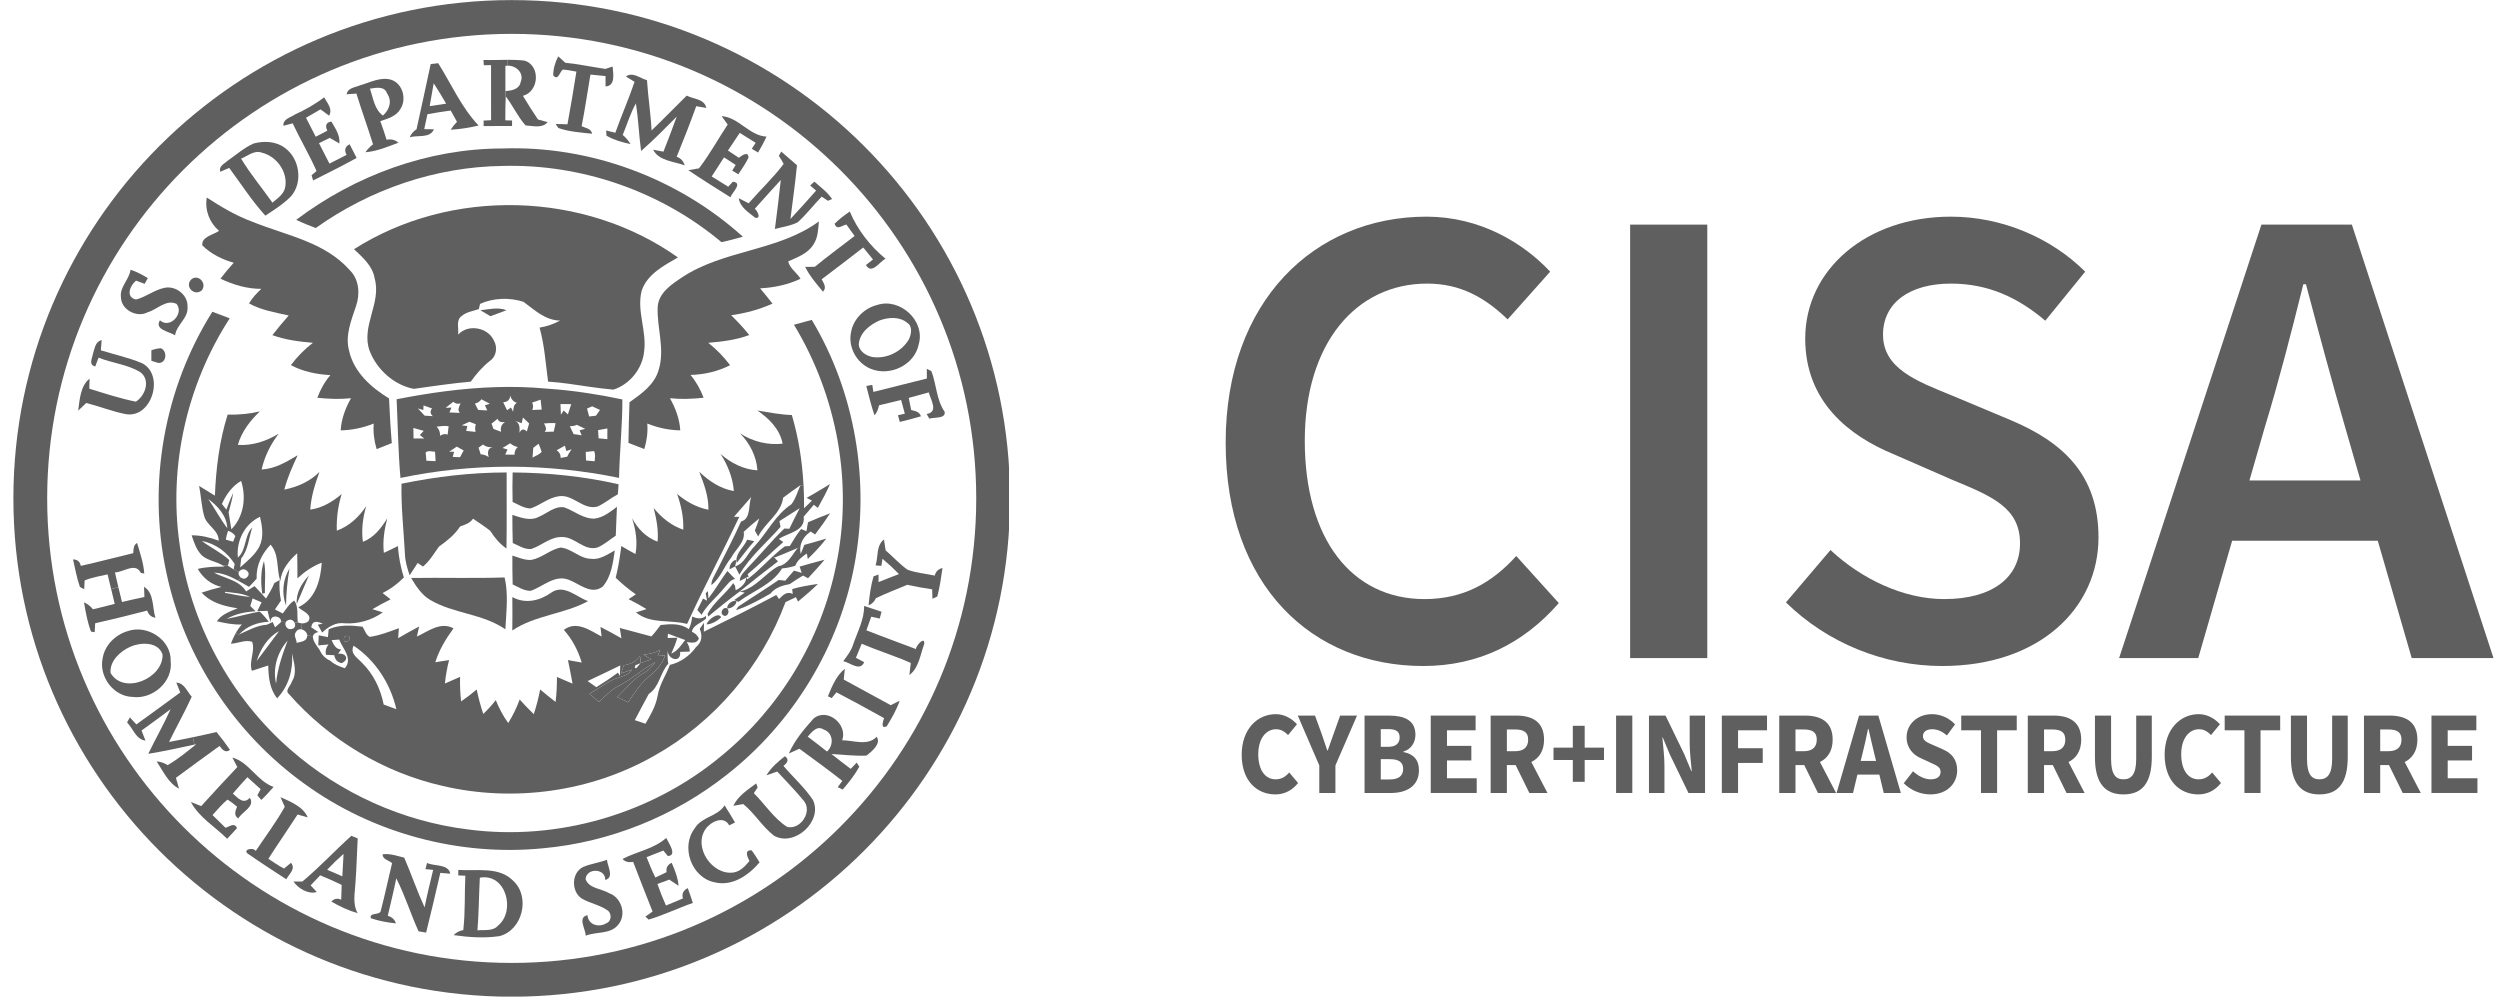 <svg width="148" height="59" viewBox="0 0 148 59" fill="none" xmlns="http://www.w3.org/2000/svg">
<path d="M72.559 26.206C72.559 34.72 77.716 39.428 84.251 39.428C87.518 39.428 90.195 38.094 92.282 35.701L89.762 32.915C88.306 34.524 86.613 35.466 84.33 35.466C80.038 35.466 77.243 31.934 77.243 26.088C77.243 20.32 80.275 16.789 84.487 16.789C86.456 16.789 87.912 17.613 89.251 18.908L91.77 16.083C90.156 14.356 87.597 12.826 84.448 12.826C77.834 12.826 72.559 17.809 72.559 26.206Z" fill="#5F5F5F"/>
<path d="M96.504 38.958H101.071V13.297H96.504V38.958Z" fill="#5F5F5F"/>
<path d="M105.728 35.662C108.169 38.055 111.515 39.428 114.979 39.428C120.766 39.428 124.231 35.976 124.231 31.817C124.231 28.089 122.105 26.166 119.034 24.872L115.57 23.42C113.444 22.557 111.475 21.811 111.475 19.81C111.475 17.927 113.05 16.789 115.491 16.789C117.696 16.789 119.467 17.613 121.081 18.986L123.443 16.083C121.436 14.082 118.522 12.826 115.491 12.826C110.491 12.826 106.869 15.965 106.869 20.046C106.869 23.812 109.507 25.813 112.066 26.873L115.57 28.403C117.932 29.384 119.585 30.051 119.585 32.17C119.585 34.171 117.971 35.466 115.097 35.466C112.696 35.466 110.216 34.288 108.365 32.562L105.728 35.662Z" fill="#5F5F5F"/>
<path d="M133.167 28.442L134.072 25.303C134.899 22.596 135.647 19.692 136.356 16.828H136.513C137.261 19.653 138.049 22.596 138.836 25.303L139.741 28.442H133.167ZM142.773 38.958H147.615L139.23 13.297H133.876L125.451 38.958H130.136L132.143 32.013H140.765L142.773 38.958Z" fill="#5F5F5F"/>
<path d="M73.508 44.682C73.508 46.221 74.404 47.029 75.502 47.029C76.028 47.029 76.495 46.797 76.846 46.354L76.32 45.729C76.112 45.975 75.865 46.136 75.515 46.136C74.898 46.136 74.489 45.588 74.489 44.647C74.489 43.726 74.95 43.171 75.541 43.171C75.839 43.171 76.041 43.304 76.255 43.515L76.781 42.876C76.495 42.559 76.054 42.278 75.528 42.278C74.436 42.278 73.508 43.164 73.508 44.682Z" fill="#5F5F5F"/>
<path d="M78.102 46.944H79.057V45.314L80.336 42.363H79.336L78.96 43.417C78.843 43.761 78.719 44.077 78.602 44.429H78.576C78.453 44.077 78.343 43.761 78.232 43.417L77.849 42.363H76.829L78.102 45.314V46.944Z" fill="#5F5F5F"/>
<path d="M80.781 46.944H82.352C83.275 46.944 84.002 46.53 84.002 45.595C84.002 44.984 83.684 44.639 83.08 44.52V44.492C83.573 44.351 83.794 43.909 83.794 43.501C83.794 42.623 83.112 42.363 82.229 42.363H80.781V46.944ZM81.742 44.211V43.164H82.197C82.638 43.164 82.859 43.304 82.859 43.649C82.859 43.993 82.651 44.211 82.183 44.211H81.742ZM81.742 46.143V44.942H82.274C82.8 44.942 83.067 45.117 83.067 45.518C83.067 45.932 82.794 46.143 82.274 46.143H81.742Z" fill="#5F5F5F"/>
<path d="M84.7 46.944H87.421V46.073H85.661V45.019H87.103V44.155H85.661V43.234H87.356V42.363H84.7V46.944Z" fill="#5F5F5F"/>
<path d="M89.207 43.185H89.694C90.194 43.185 90.467 43.339 90.467 43.789C90.467 44.239 90.194 44.471 89.694 44.471H89.207V43.185ZM91.61 46.944L90.655 45.11C91.103 44.892 91.408 44.464 91.408 43.789C91.408 42.7 90.668 42.363 89.772 42.363H88.246V46.944H89.207V45.293H89.726L90.538 46.944H91.61Z" fill="#5F5F5F"/>
<path d="M93.111 46.284H93.813V44.991H94.956V44.26H93.813V42.967H93.111V44.26H91.968V44.991H93.111V46.284Z" fill="#5F5F5F"/>
<path d="M95.672 46.944H96.633V42.363H95.672V46.944Z" fill="#5F5F5F"/>
<path d="M97.619 46.944H98.535V45.321C98.535 44.78 98.457 44.169 98.412 43.663H98.438L98.853 44.66L99.957 46.944H100.938V42.363H100.029V43.979C100.029 44.52 100.107 45.166 100.152 45.651H100.126L99.704 44.639L98.6 42.363H97.619V46.944Z" fill="#5F5F5F"/>
<path d="M101.932 46.944H102.893V45.166H104.354V44.295H102.893V43.234H104.608V42.363H101.932V46.944Z" fill="#5F5F5F"/>
<path d="M106.293 43.185H106.78C107.28 43.185 107.553 43.339 107.553 43.789C107.553 44.239 107.28 44.471 106.78 44.471H106.293V43.185ZM108.696 46.944L107.741 45.11C108.189 44.892 108.494 44.464 108.494 43.789C108.494 42.7 107.754 42.363 106.858 42.363H105.331V46.944H106.293V45.293H106.812L107.624 46.944H108.696Z" fill="#5F5F5F"/>
<path d="M110.153 45.047L110.257 44.625C110.374 44.169 110.491 43.635 110.588 43.15H110.614C110.731 43.627 110.842 44.169 110.959 44.625L111.063 45.047H110.153ZM111.517 46.944H112.53L111.199 42.363H110.056L108.725 46.944H109.699L109.959 45.855H111.257L111.517 46.944Z" fill="#5F5F5F"/>
<path d="M112.701 46.368C113.136 46.804 113.721 47.029 114.273 47.029C115.279 47.029 115.864 46.368 115.864 45.609C115.864 44.963 115.539 44.59 115.026 44.365L114.487 44.127C114.117 43.965 113.838 43.867 113.838 43.585C113.838 43.325 114.052 43.171 114.377 43.171C114.714 43.171 114.981 43.304 115.26 43.536L115.74 42.883C115.377 42.489 114.864 42.278 114.377 42.278C113.5 42.278 112.87 42.883 112.87 43.642C112.87 44.309 113.286 44.703 113.727 44.892L114.273 45.145C114.643 45.314 114.883 45.405 114.883 45.694C114.883 45.968 114.688 46.136 114.292 46.136C113.941 46.136 113.552 45.94 113.253 45.658L112.701 46.368Z" fill="#5F5F5F"/>
<path d="M117.274 46.944H118.229V43.234H119.391V42.363H116.105V43.234H117.274V46.944Z" fill="#5F5F5F"/>
<path d="M121.007 43.185H121.494C121.994 43.185 122.266 43.339 122.266 43.789C122.266 44.239 121.994 44.471 121.494 44.471H121.007V43.185ZM123.409 46.944L122.455 45.11C122.903 44.892 123.208 44.464 123.208 43.789C123.208 42.7 122.468 42.363 121.572 42.363H120.045V46.944H121.007V45.293H121.526L122.338 46.944H123.409Z" fill="#5F5F5F"/>
<path d="M124.021 44.822C124.021 46.361 124.612 47.029 125.71 47.029C126.808 47.029 127.386 46.361 127.386 44.822V42.363H126.463V44.928C126.463 45.827 126.184 46.136 125.71 46.136C125.236 46.136 124.976 45.827 124.976 44.928V42.363H124.021V44.822Z" fill="#5F5F5F"/>
<path d="M128.146 44.682C128.146 46.221 129.042 47.029 130.14 47.029C130.666 47.029 131.133 46.797 131.484 46.354L130.958 45.729C130.75 45.975 130.503 46.136 130.153 46.136C129.536 46.136 129.127 45.588 129.127 44.647C129.127 43.726 129.588 43.171 130.179 43.171C130.478 43.171 130.679 43.304 130.893 43.515L131.419 42.876C131.133 42.559 130.692 42.278 130.166 42.278C129.075 42.278 128.146 43.164 128.146 44.682Z" fill="#5F5F5F"/>
<path d="M132.87 46.944H133.824V43.234H134.987V42.363H131.701V43.234H132.87V46.944Z" fill="#5F5F5F"/>
<path d="M135.621 44.822C135.621 46.361 136.212 47.029 137.31 47.029C138.408 47.029 138.986 46.361 138.986 44.822V42.363H138.063V44.928C138.063 45.827 137.784 46.136 137.31 46.136C136.836 46.136 136.576 45.827 136.576 44.928V42.363H135.621V44.822Z" fill="#5F5F5F"/>
<path d="M140.908 43.185H141.396C141.896 43.185 142.168 43.339 142.168 43.789C142.168 44.239 141.896 44.471 141.396 44.471H140.908V43.185ZM143.311 46.944L142.357 45.11C142.805 44.892 143.11 44.464 143.11 43.789C143.11 42.7 142.37 42.363 141.473 42.363H139.947V46.944H140.908V45.293H141.428L142.24 46.944H143.311Z" fill="#5F5F5F"/>
<path d="M143.943 46.944H146.664V46.073H144.904V45.019H146.346V44.155H144.904V43.234H146.599V42.363H143.943V46.944Z" fill="#5F5F5F"/>
<g clip-path="url(#clip0)">
<path fill-rule="evenodd" clip-rule="evenodd" d="M30.293 57.005C45.481 57.005 57.793 44.693 57.793 29.505C57.793 14.317 45.481 2.005 30.293 2.005C15.105 2.005 2.793 14.317 2.793 29.505C2.793 44.693 15.105 57.005 30.293 57.005ZM59.793 29.505C59.793 45.797 46.585 59.005 30.293 59.005C14.001 59.005 0.793 45.797 0.793 29.505C0.793 13.213 14.001 0.005 30.293 0.005C46.585 0.005 59.793 13.213 59.793 29.505Z" fill="#5F5F5F"/>
<path d="M52.04 23.994C51.987 24.205 51.931 24.422 51.768 24.581C51.572 24.016 51.437 23.43 51.285 22.852C51.373 22.835 51.549 22.801 51.639 22.784C51.654 22.889 51.688 23.097 51.703 23.202C52.761 22.945 53.813 22.666 54.871 22.408C54.869 22.264 54.867 21.977 54.867 21.833C54.934 21.869 55.073 21.94 55.14 21.975C55.442 22.764 55.431 23.668 55.925 24.379C55.996 24.808 55.288 24.686 55.017 24.786L54.859 24.509C55.586 24.381 55.086 23.666 54.985 23.23C54.59 23.342 54.193 23.447 53.798 23.554C53.845 23.793 53.891 24.033 53.94 24.273C54.178 24.331 54.44 24.374 54.52 24.645C54.105 24.769 53.685 24.876 53.268 24.979C53.24 24.881 53.188 24.683 53.159 24.583C53.262 24.559 53.464 24.512 53.565 24.488C53.492 24.218 53.418 23.949 53.346 23.679C52.909 23.78 52.474 23.887 52.04 23.994Z" fill="#5F5F5F"/>
<path d="M52.427 32.579C52.861 32.956 53.251 33.385 53.715 33.721C54.23 33.922 54.796 33.954 55.335 34.076C55.399 33.832 55.552 33.682 55.795 33.628C55.715 34.194 55.635 34.761 55.489 35.311C55.416 35.347 55.271 35.414 55.2 35.448C55.197 35.307 55.189 35.029 55.185 34.888C54.691 34.815 54.198 34.729 53.71 34.62C53.092 34.885 52.459 35.118 51.852 35.413C51.766 35.613 51.622 35.755 51.418 35.837C51.478 35.259 51.547 34.677 51.714 34.119C51.789 34.092 51.936 34.04 52.01 34.014C52.01 34.124 52.011 34.349 52.011 34.459C52.41 34.297 52.813 34.139 53.217 33.988C52.91 33.666 52.582 33.364 52.242 33.078C52.225 33.184 52.193 33.394 52.178 33.499C52.092 33.493 51.922 33.48 51.836 33.473C51.995 32.973 51.864 32.284 52.332 31.936C52.356 32.096 52.403 32.419 52.427 32.579Z" fill="#5F5F5F"/>
<path d="M51.575 36.511C51.48 36.779 51.386 37.047 51.291 37.315C52.262 37.699 53.249 38.051 54.226 38.425C54.213 38.23 54.769 37.622 54.713 38.127C54.479 38.751 54.402 39.541 53.835 39.962C53.855 39.784 53.898 39.425 53.919 39.247C52.968 38.824 51.97 38.52 51.013 38.11C50.897 38.388 50.783 38.665 50.669 38.943C50.792 39.007 51.038 39.136 51.159 39.2C50.914 39.779 50.324 39.218 49.918 39.142C50.146 38.84 50.384 38.539 50.5 38.172C50.755 37.417 51.165 36.691 51.156 35.871C51.5 35.985 51.843 36.101 52.187 36.215C52.161 36.316 52.105 36.519 52.079 36.62C51.951 36.593 51.7 36.538 51.575 36.511Z" fill="#5F5F5F"/>
<path d="M51.528 21.826C50.694 21.477 50.183 20.519 50.389 19.631C50.534 18.867 51.178 18.24 51.925 18.055C53.288 17.605 54.797 18.998 54.387 20.391C54.138 21.629 52.662 22.307 51.528 21.826ZM50.84 20.404C50.874 20.814 51.284 21.064 51.653 21.135C52.488 21.26 53.366 20.824 53.799 20.105C53.947 19.805 54.046 19.322 53.711 19.113C53.261 18.731 52.606 18.779 52.086 18.965C51.494 19.219 50.872 19.708 50.84 20.404Z" fill="#5F5F5F"/>
<path d="M49.409 13.245C49.679 12.97 49.992 12.743 50.306 12.521C50.761 13.603 51.516 14.576 52.424 15.318C52.079 15.482 51.6 16.284 51.263 15.688C51.367 15.606 51.578 15.441 51.682 15.361C51.489 15.125 51.297 14.889 51.103 14.653C50.287 15.288 49.467 15.911 48.643 16.533C48.756 16.767 48.963 17.021 48.72 17.268C48.333 16.806 47.937 16.342 47.664 15.799C47.808 15.799 48.095 15.797 48.237 15.795C49.001 15.16 49.81 14.58 50.592 13.97C50.429 13.743 50.267 13.518 50.106 13.292C49.866 13.331 49.541 13.661 49.409 13.245Z" fill="#5F5F5F"/>
<path d="M18.019 46.397C13.868 43.414 10.872 38.859 9.84 33.849C8.719 28.618 9.719 22.984 12.572 18.457C12.913 18.59 13.255 18.719 13.6 18.845C11.067 22.754 9.97 27.581 10.629 32.196C11.245 36.884 13.649 41.295 17.213 44.394C20.144 46.955 23.843 48.631 27.709 49.103C33.019 49.806 38.58 48.183 42.695 44.759C46.165 41.924 48.615 37.869 49.495 33.475C50.516 28.629 49.563 23.45 47.002 19.225C47.353 19.129 47.706 19.034 48.056 18.936C50.634 23.235 51.502 28.477 50.592 33.394C49.692 38.277 46.953 42.787 43.047 45.849C39.939 48.314 36.11 49.857 32.158 50.217C27.191 50.713 22.057 49.335 18.019 46.397Z" fill="#5F5F5F"/>
<path d="M49.519 40.986C49.448 41.072 49.306 41.242 49.234 41.328L49.012 41.219C49.253 40.632 49.508 40.003 50.013 39.589C49.998 39.75 49.966 40.072 49.95 40.231C50.876 40.739 51.807 41.238 52.734 41.748C52.865 41.68 53.127 41.547 53.258 41.48C53.085 42.021 52.786 42.513 52.494 42.998C52.112 43.169 52.277 42.71 52.335 42.513C51.406 41.987 50.463 41.484 49.519 40.986Z" fill="#5F5F5F"/>
<path d="M48.753 43.185C48.36 42.928 48.049 43.348 47.817 43.608C48.201 43.898 48.584 44.19 48.961 44.492C49.377 44.106 49.335 43.378 48.753 43.185ZM47.325 44.327C47.117 44.422 46.909 44.516 46.699 44.604C47.038 43.831 47.6 43.17 48.156 42.544C48.959 41.863 50.202 42.874 49.858 43.825C50.536 43.825 51.361 44.182 51.899 43.617C52.185 44.033 51.601 44.487 51.3 44.731C50.605 44.766 49.912 44.673 49.221 44.637C49.596 44.937 49.978 45.227 50.362 45.517C50.45 45.426 50.628 45.24 50.716 45.147L50.871 45.39C50.601 45.879 50.251 46.321 49.886 46.742C49.813 46.706 49.667 46.635 49.594 46.599C49.662 46.506 49.798 46.32 49.866 46.227C49.034 45.572 48.178 44.95 47.325 44.327Z" fill="#5F5F5F"/>
<path d="M45.844 33.014L45.762 32.926C45.988 32.721 46.218 32.52 46.468 32.34C46.539 32.337 46.683 32.331 46.754 32.327C46.969 31.986 47.17 31.632 47.426 31.318L47.741 31.449C47.772 31.271 47.804 31.095 47.834 30.918C48.267 30.738 48.697 30.549 49.139 30.386C48.864 30.818 48.562 31.23 48.255 31.64C48.188 31.597 48.057 31.509 47.99 31.466C47.639 31.713 47.405 32.041 47.377 32.44L47.227 32.438C46.769 32.634 46.31 32.831 45.844 33.014Z" fill="#5F5F5F"/>
<path d="M44.002 47.601C43.805 47.636 43.609 47.67 43.414 47.702C43.684 47.123 44.266 46.749 44.768 46.38L44.852 46.618C44.796 46.702 44.684 46.871 44.627 46.957C45.292 47.612 45.805 48.447 46.599 48.953C47.404 49.145 48.151 48.005 47.544 47.359C47.059 46.775 46.528 46.23 46.011 45.676C45.852 45.732 45.532 45.843 45.373 45.899C45.646 45.442 46.052 45.088 46.471 44.768C46.698 44.938 46.666 45.127 46.38 45.339C46.953 46.018 47.631 46.614 48.125 47.357C48.73 48.613 47.028 50.163 45.816 49.471C45.127 48.934 44.676 48.151 44.002 47.601Z" fill="#5F5F5F"/>
<path d="M44.319 12.035C45 11.248 45.771 10.535 46.393 9.702C46.307 9.539 46.211 9.382 46.108 9.23C46.142 9.166 46.212 9.037 46.247 8.972C46.562 9.239 46.87 9.511 47.181 9.782C47.08 10.848 46.923 11.904 46.794 12.965C47.307 12.411 47.814 11.851 48.314 11.284C48.226 11.209 48.05 11.057 47.96 10.98C48.044 10.906 48.129 10.829 48.213 10.754C48.578 11.078 48.984 11.372 49.26 11.784L49.014 11.887C48.921 11.825 48.737 11.701 48.645 11.64C48.161 12.136 47.739 12.697 47.223 13.16C46.803 13.373 46.324 13.435 45.874 13.555C46.004 12.591 46.116 11.623 46.223 10.655C45.702 11.216 45.195 11.79 44.684 12.359C44.819 12.465 45.094 12.95 44.719 12.896C44.328 12.583 43.811 12.276 43.734 11.735C43.931 11.833 44.126 11.932 44.319 12.035Z" fill="#5F5F5F"/>
<path d="M43.789 35.016C44.719 34.843 45.272 33.958 46.075 33.522C46.648 33.425 46.893 32.842 47.224 32.438L47.374 32.44C47.367 32.552 47.376 32.67 47.402 32.794C47.474 32.616 47.545 32.438 47.616 32.258C48.052 32.14 48.483 32.009 48.917 31.882C48.589 32.32 48.211 32.713 47.82 33.093L47.767 32.768C47.481 32.953 47.206 33.163 47.08 33.492C46.826 33.575 46.564 33.631 46.298 33.649C45.719 34.604 44.579 34.981 43.716 35.628L43.594 35.578L43.469 35.52C43.624 35.411 43.931 35.194 44.087 35.085L43.789 35.016Z" fill="#5F5F5F"/>
<path d="M43.797 34.394C43.785 34.051 44.089 33.834 44.282 33.594C45.016 32.841 45.673 32.012 46.435 31.289C46.508 31.293 46.656 31.3 46.729 31.304C46.927 30.894 47.133 30.488 47.343 30.085C46.94 30.336 46.543 30.597 46.142 30.849C46.165 30.963 46.185 31.078 46.208 31.19C45.39 32.121 44.394 32.946 43.774 34.019C43.686 33.856 43.602 33.693 43.52 33.529C44.066 33.379 44.285 32.707 44.682 32.325C45.422 31.518 45.92 30.465 46.849 29.855C47.107 29.526 47.214 29.106 47.384 28.728L47.571 28.717C47.596 29.174 47.605 29.632 47.6 30.089C47.753 29.938 47.908 29.788 48.066 29.638C47.987 29.597 47.828 29.516 47.749 29.475C48.221 29.217 48.678 28.932 49.138 28.655C48.927 29.14 48.672 29.605 48.416 30.067C48.356 30.022 48.238 29.928 48.178 29.883C47.979 30.119 47.779 30.355 47.577 30.589C47.699 31.447 46.646 31.542 46.107 31.905L46.369 32.089C45.652 32.705 44.991 33.386 44.263 33.991L44.34 34.225L44.283 34.141L44.181 34.195C44.085 34.244 43.892 34.343 43.797 34.394Z" fill="#5F5F5F"/>
<path d="M43.698 35.916C44.49 35.379 45.31 34.881 46.098 34.334C46.196 34.345 46.388 34.366 46.484 34.377C46.654 34.177 46.828 33.978 47.002 33.782C47.118 33.816 47.347 33.881 47.461 33.913C47.431 33.821 47.367 33.635 47.338 33.542C47.83 33.407 48.319 33.257 48.815 33.132C48.502 33.512 48.167 33.871 47.834 34.233C47.759 34.193 47.611 34.113 47.536 34.073C47.27 34.234 47.008 34.401 46.753 34.577C46.328 34.659 45.896 34.779 45.617 35.137C44.965 35.511 44.272 35.893 43.57 36.12C43.602 36.07 43.666 35.967 43.698 35.916Z" fill="#5F5F5F"/>
<path d="M43.242 11.678C42.403 11.153 41.566 10.627 40.746 10.075C40.903 10.049 41.222 9.994 41.379 9.966C42.01 9.15 42.506 8.233 43.079 7.373C42.989 7.25 42.811 7.001 42.721 6.877C43.725 6.937 44.347 8.03 45.376 8.088C45.23 8.412 45.06 8.725 44.878 9.03C44.785 8.974 44.599 8.864 44.506 8.807C44.564 8.72 44.678 8.543 44.736 8.456C44.421 8.257 44.107 8.06 43.794 7.866C43.564 8.216 43.332 8.566 43.094 8.912C43.309 9.057 43.525 9.199 43.742 9.341C43.903 9.206 44.334 8.916 44.305 9.345C44.144 9.69 43.912 9.995 43.71 10.317C43.62 10.262 43.438 10.156 43.347 10.101C43.399 10.017 43.5 9.849 43.553 9.764C43.322 9.615 43.092 9.465 42.862 9.317C42.618 9.693 42.377 10.069 42.132 10.446C42.455 10.652 42.781 10.856 43.111 11.054C43.18 10.979 43.317 10.83 43.386 10.755C44.002 10.828 43.337 11.391 43.242 11.678Z" fill="#5F5F5F"/>
<path d="M43.594 33.188C43.579 32.726 44.055 32.371 44.233 31.95C44.337 31.973 44.549 32.018 44.654 32.04C44.281 32.443 43.963 32.89 43.62 33.317L43.594 33.188Z" fill="#5F5F5F"/>
<path d="M43.188 33.705C43.184 33.46 43.292 33.275 43.51 33.149L43.594 33.189C43.575 33.275 43.538 33.445 43.519 33.53C43.437 33.574 43.272 33.662 43.188 33.705Z" fill="#5F5F5F"/>
<path d="M43.595 35.577C43.611 35.825 43.278 36.042 43.048 36.019C43.026 35.766 43.355 35.518 43.595 35.577Z" fill="#5F5F5F"/>
<path d="M41.137 49.024C41.547 48.344 42.483 48.342 42.895 47.676C43.107 48.009 43.313 48.348 43.513 48.689C43.427 48.732 43.255 48.819 43.168 48.863C42.854 48.254 42.066 48.649 41.772 49.076C41.015 50.151 42.169 51.845 43.438 51.65C43.839 51.579 44.12 51.269 44.367 50.971C44.251 50.735 44.041 50.306 44.496 50.341C44.668 50.566 44.816 50.811 44.966 51.053C44.318 51.817 43.341 52.497 42.29 52.229C40.923 51.947 40.281 50.117 41.137 49.024Z" fill="#5F5F5F"/>
<path d="M18.692 13.499C18.299 13.355 17.912 13.197 17.535 13.014C21.029 10.378 25.356 8.79 29.748 8.79C34.929 8.607 40.137 10.545 43.979 14.014C43.56 14.134 43.139 14.242 42.714 14.338C39.13 11.329 34.427 9.693 29.75 9.824C25.801 9.872 21.901 11.211 18.692 13.499Z" fill="#5F5F5F"/>
<path d="M43.049 36.019C43.242 36.184 43.049 36.599 42.8 36.416C42.591 36.266 42.825 35.886 43.049 36.019Z" fill="#5F5F5F"/>
<path d="M41.832 36.966C41.883 36.695 42.555 36.197 42.691 36.545C42.465 36.762 42.148 36.95 41.832 36.966Z" fill="#5F5F5F"/>
<path d="M38.143 26.584C37.828 26.466 37.516 26.345 37.203 26.221C37.216 25.418 37.237 24.614 37.265 23.811C37.973 23.315 38.757 22.765 38.997 21.883C39.379 20.653 38.871 19.387 38.937 18.138C39.01 17.32 39.755 16.835 40.377 16.419C42.846 14.781 46.078 14.875 48.478 13.107C48.437 13.574 48.427 14.072 48.156 14.474C47.828 15.011 47.209 15.229 46.664 15.472C46.735 15.875 47.184 16.146 47.39 16.502C46.641 16.858 45.825 17.028 44.999 17.069C45.25 17.367 45.493 17.668 45.731 17.975C44.954 18.324 44.127 18.546 43.284 18.663C43.664 19.031 44.026 19.421 44.357 19.834C43.578 20.127 42.751 20.224 41.929 20.295C42.416 20.679 42.85 21.123 43.221 21.619C42.498 21.993 41.691 22.173 40.878 22.197C41.215 22.598 41.47 23.057 41.654 23.547C40.991 23.616 40.322 23.645 39.66 23.575C39.991 24.16 40.231 24.8 40.272 25.478C39.6 25.466 38.941 25.326 38.319 25.073C38.36 25.584 38.291 26.094 38.143 26.584Z" fill="#5F5F5F"/>
<path d="M37.213 35.472C37.356 35.377 37.498 35.283 37.64 35.187C37.217 34.892 36.824 34.56 36.449 34.205C36.575 33.688 36.67 33.161 36.741 32.634C36.756 32.531 36.767 32.428 36.781 32.325C37.058 32.488 37.337 32.647 37.619 32.8C37.756 32.085 37.638 31.364 37.419 30.679C37.752 31.302 38.256 31.823 38.93 32.066C38.99 31.392 38.864 30.724 38.696 30.074C39.162 30.643 39.742 31.117 40.448 31.357C40.482 30.632 40.321 29.924 40.087 29.243C40.622 29.694 41.242 30.042 41.937 30.177C41.957 29.389 41.677 28.647 41.394 27.927C41.967 28.475 42.647 28.936 43.444 29.07C43.382 28.28 43.083 27.535 42.656 26.874C43.272 27.412 44.01 27.794 44.839 27.844C44.783 27.005 44.389 26.247 43.809 25.654C44.556 26.14 45.442 26.363 46.331 26.266C46.168 25.401 45.528 24.783 44.839 24.3C45.514 24.414 46.19 24.547 46.877 24.57C47.276 25.919 47.493 27.314 47.568 28.717L47.381 28.728C47.033 28.964 46.694 29.213 46.361 29.465C46.248 30.403 45.29 30.941 44.884 31.759C44.816 31.643 44.751 31.527 44.687 31.411C44.781 31.173 44.869 30.935 44.947 30.694C44.629 30.943 44.326 31.21 44.028 31.484C44.131 32.087 43.543 32.515 43.287 33.011C42.867 33.526 42.637 34.245 42.115 34.636C42.102 34.333 42.3 34.084 42.422 33.82C42.91 32.841 43.422 31.871 43.871 30.873C44.474 30.709 44.288 29.89 44.477 29.416C44.136 29.81 43.796 30.205 43.451 30.594C43.53 30.596 43.687 30.598 43.766 30.598C42.837 32.568 41.811 34.49 40.896 36.465C40.821 36.623 40.748 36.78 40.676 36.937C39.673 36.671 38.521 36.964 37.649 36.254C37.806 36.206 38.119 36.108 38.274 36.059C37.93 35.848 37.575 35.657 37.213 35.472Z" fill="#5F5F5F"/>
<path d="M43.791 35.015C43.153 35.491 42.535 35.993 41.922 36.498L41.891 36.343C42.224 35.682 42.956 35.161 43.407 34.523L43.512 34.678C43.521 34.744 43.54 34.877 43.551 34.942C43.845 34.802 44.164 34.545 44.181 34.195L44.255 34.292L44.34 34.225C44.847 33.83 45.289 33.36 45.761 32.926L45.843 33.014C45.898 33.068 46.004 33.178 46.057 33.233C45.289 33.811 44.538 34.41 43.791 35.015Z" fill="#5F5F5F"/>
<path d="M41.532 36.396C41.448 36.3 41.364 36.206 41.281 36.111C41.397 35.886 41.511 35.662 41.622 35.435L41.856 35.562L41.778 35.115C41.811 35.085 41.877 35.027 41.91 34.997C41.918 35.106 41.931 35.319 41.938 35.426C42.345 34.907 42.669 34.331 43.062 33.803C43.208 33.964 43.363 34.117 43.517 34.273C43.215 34.329 43.066 34.609 42.869 34.808C42.438 35.351 41.871 35.782 41.532 36.396Z" fill="#5F5F5F"/>
<path d="M37.483 51.023C37.243 51.064 37.016 51.038 36.852 50.85C37.703 50.408 38.707 50.259 39.441 49.605C39.579 49.899 40.119 50.652 39.535 50.677C39.469 50.594 39.338 50.433 39.271 50.353C38.939 50.48 38.608 50.609 38.278 50.744C38.435 51.152 38.604 51.556 38.797 51.95C39.018 51.843 39.239 51.736 39.46 51.632C39.42 51.37 39.525 51.18 39.767 51.078C39.95 51.515 40.134 51.959 40.171 52.438C40.035 52.347 39.759 52.165 39.623 52.073C39.387 52.158 39.153 52.244 38.92 52.332C39.068 52.764 39.239 53.189 39.426 53.607C39.759 53.466 40.094 53.33 40.428 53.188C40.345 52.899 40.465 52.699 40.716 52.577C40.821 52.867 40.924 53.159 41.016 53.455C40.134 53.759 39.293 54.176 38.398 54.44L38.207 54.262C38.314 54.189 38.525 54.039 38.632 53.964C38.25 52.983 37.855 52.008 37.483 51.023Z" fill="#5F5F5F"/>
<path d="M36.428 7.86C36.785 6.847 37.224 5.862 37.566 4.844C37.437 4.765 37.182 4.606 37.053 4.528C37.463 4.23 37.898 4.646 38.302 4.745C38.364 5.741 38.525 6.727 38.572 7.725C39.277 7.049 39.955 6.346 40.654 5.66C41.052 5.872 41.709 5.851 41.814 6.389C41.664 6.364 41.367 6.314 41.217 6.287C40.854 7.293 40.465 8.289 40.06 9.279C40.303 9.369 40.461 9.54 40.534 9.79C39.903 9.556 38.995 9.523 38.667 8.864C38.819 8.892 39.124 8.95 39.276 8.978C39.543 8.289 39.815 7.6 40.064 6.902C39.375 7.596 38.691 8.296 37.953 8.939C37.824 8.003 37.791 7.055 37.647 6.121C37.313 6.711 37.124 7.366 36.866 7.989C37.051 8.143 37.205 8.325 37.326 8.53C36.836 8.428 36.343 8.285 35.905 8.034C35.9 7.958 35.888 7.802 35.883 7.725C36.065 7.77 36.246 7.815 36.428 7.86Z" fill="#5F5F5F"/>
<path d="M36.202 40.281C36.61 40.063 37.144 40.062 37.422 39.64L36.771 39.863C36.81 39.745 36.887 39.509 36.926 39.391C37.297 39.32 37.677 39.185 37.877 38.833C37.918 38.974 37.934 39.116 37.918 39.262C37.845 39.29 37.696 39.35 37.623 39.38L37.572 39.524L37.66 39.565C37.726 39.49 37.855 39.337 37.918 39.262C38.132 39.176 38.349 39.099 38.57 39.033C38.407 38.945 38.242 38.861 38.091 38.756C38.437 38.721 38.789 38.659 39.083 38.46C39.045 38.554 38.972 38.739 38.935 38.833L39.375 38.803C39.195 39.34 38.793 39.754 38.364 40.104C37.87 40.507 37.548 41.065 37.179 41.576C36.965 41.471 36.752 41.368 36.538 41.265C37.074 40.771 37.514 40.153 38.171 39.805C38.435 39.668 38.618 39.43 38.791 39.196C38.044 39.608 37.414 40.2 36.654 40.593C36.188 40.823 35.825 41.201 35.46 41.561C35.271 41.396 35.08 41.231 34.891 41.069C35.337 40.822 35.756 40.53 36.202 40.281Z" fill="#5F5F5F"/>
<path d="M31.409 30.099C31.023 30.097 30.688 29.865 30.346 29.717C30.332 29.135 30.332 28.553 30.348 27.969C32.452 27.986 34.566 28.199 36.62 28.669C36.606 28.866 36.593 29.064 36.578 29.261C36.161 29.482 35.8 29.798 35.367 29.989C34.523 30.212 33.937 29.259 33.102 29.375C32.476 29.45 31.993 29.907 31.409 30.099Z" fill="#5F5F5F"/>
<path d="M31.444 32.501C31.047 32.538 30.704 32.293 30.355 32.147C30.336 31.591 30.334 31.036 30.332 30.48C30.826 30.641 31.392 30.866 31.892 30.598C32.386 30.398 32.839 29.936 33.408 30.037C34.007 30.25 34.532 30.726 35.202 30.7C35.715 30.64 36.123 30.299 36.524 30.003C36.494 30.572 36.479 31.141 36.454 31.71C36.091 31.95 35.761 32.25 35.357 32.416C34.584 32.628 34.05 31.804 33.311 31.793C32.605 31.75 32.079 32.298 31.444 32.501Z" fill="#5F5F5F"/>
<path d="M35.832 52.093C35.849 51.383 34.705 51.373 34.666 52.045C34.868 52.605 35.597 52.603 36.052 52.873C36.799 53.128 37.117 54.165 36.581 54.766C36.104 55.324 35.297 55.142 34.672 55.393C34.673 54.987 34.172 54.32 34.778 54.176C34.818 54.749 35.445 54.934 35.891 54.659C36.211 54.543 36.233 54.067 35.96 53.89C35.49 53.56 34.898 53.474 34.411 53.175C33.814 52.748 33.831 51.684 34.503 51.334C34.96 51.132 35.465 51.078 35.934 50.899C35.954 51.272 36.385 51.946 35.832 52.093Z" fill="#5F5F5F"/>
<path d="M34.122 4.241C33.855 4.194 33.591 4.136 33.319 4.118C33.13 4.254 33.048 4.814 32.75 4.46C32.752 4.067 32.864 3.683 33.048 3.337C33.153 3.431 33.361 3.622 33.465 3.715C34.261 3.797 35.045 3.962 35.837 4.08C35.944 4.045 36.16 3.975 36.266 3.94C36.302 4.35 36.45 5.086 35.849 5.118C35.849 4.964 35.847 4.657 35.847 4.504C35.547 4.475 35.249 4.444 34.954 4.415C34.779 5.434 34.633 6.458 34.433 7.471C34.663 7.585 34.993 7.598 35.053 7.917C34.383 7.845 33.692 7.801 33.053 7.578C33.014 7.518 32.934 7.398 32.894 7.338C33.068 7.344 33.418 7.353 33.594 7.359C33.78 6.321 33.965 5.282 34.122 4.241Z" fill="#5F5F5F"/>
<path d="M30.332 32.892C30.697 33.001 31.062 33.173 31.454 33.147C32.079 33.031 32.56 32.542 33.182 32.415C33.835 32.469 34.313 33.069 34.981 33.08C35.511 33.155 35.955 32.819 36.396 32.587C36.286 33.327 36.19 34.143 35.677 34.729C34.996 35.246 34.294 34.548 33.654 34.317C32.824 34.008 32.142 34.737 31.409 34.978C31.019 34.98 30.688 34.752 30.349 34.598C30.332 34.029 30.332 33.462 30.332 32.892Z" fill="#5F5F5F"/>
<path d="M34.816 35.586C33.398 36.36 31.682 36.414 30.328 37.324C30.337 36.665 30.337 36.006 30.33 35.346C31.098 35.77 31.961 35.566 32.64 35.079C33.397 34.56 34.118 35.346 34.816 35.586Z" fill="#5F5F5F"/>
<path d="M35.205 27.308C35.21 27.105 35.27 26.89 35.165 26.703C35.002 26.716 34.84 26.733 34.677 26.756C34.68 26.883 34.688 27.136 34.692 27.261C34.821 27.272 35.077 27.297 35.205 27.308ZM35.955 25.999C35.959 25.787 35.961 25.576 35.957 25.363C35.774 25.396 35.59 25.432 35.405 25.465C35.414 25.585 35.429 25.827 35.437 25.947C35.568 25.96 35.826 25.986 35.955 25.999ZM35.276 24.612C35.337 24.526 35.459 24.353 35.521 24.269C35.365 24.198 35.21 24.125 35.057 24.054C34.982 24.086 34.83 24.153 34.753 24.187C34.794 24.342 34.836 24.497 34.877 24.655C34.976 24.643 35.176 24.623 35.276 24.612ZM34.312 25.473C34.394 25.452 34.561 25.409 34.645 25.389C34.48 25.308 34.315 25.229 34.15 25.151C34.017 25.211 33.877 25.235 33.733 25.226C33.808 25.383 33.883 25.54 33.958 25.7C34.119 25.716 34.276 25.744 34.435 25.774C34.405 25.7 34.341 25.55 34.312 25.473ZM32.069 24.247C32.048 24.052 32.027 23.857 32.005 23.663C31.836 23.719 31.668 23.775 31.501 23.833C31.574 23.979 31.578 24.125 31.511 24.271C31.696 24.262 31.883 24.254 32.069 24.247ZM32.782 25.552C32.81 25.426 32.864 25.177 32.891 25.053C32.662 25.033 32.432 25.05 32.205 25.068C32.291 25.231 32.398 25.404 32.246 25.568C32.424 25.559 32.604 25.553 32.782 25.552ZM33.192 27.109C33.287 27.091 33.48 27.055 33.578 27.036C33.647 26.879 33.735 26.735 33.842 26.598C33.763 26.624 33.606 26.675 33.527 26.701C33.506 26.623 33.463 26.463 33.443 26.383C33.319 26.452 33.076 26.587 32.954 26.654C33.117 26.761 33.196 26.913 33.192 27.109ZM33.373 24.301C33.435 24.359 33.557 24.475 33.619 24.533C33.682 24.331 33.75 24.127 33.817 23.924C33.604 23.919 33.39 23.917 33.179 23.921C33.184 24.078 33.199 24.393 33.205 24.55C33.248 24.488 33.332 24.363 33.373 24.301ZM31.19 25.542C31.235 25.383 31.28 25.226 31.325 25.067C31.233 24.979 31.05 24.804 30.958 24.718C30.94 24.801 30.902 24.969 30.883 25.053C30.79 25.02 30.602 24.952 30.507 24.921C30.79 25.057 30.767 25.351 30.754 25.621C30.859 25.39 31.011 25.37 31.19 25.542ZM31.526 27.094C31.701 26.976 31.934 26.922 32.065 26.744C32.014 26.581 31.947 26.426 31.887 26.269C31.806 26.329 31.647 26.45 31.569 26.51C31.554 26.705 31.54 26.9 31.526 27.094ZM30.599 23.85C30.387 23.782 30.267 23.627 30.204 23.423C30.187 23.67 30.048 23.799 29.788 23.812C29.865 23.97 29.942 24.127 30.018 24.286C30.077 24.245 30.193 24.164 30.251 24.123L30.376 24.376C30.397 24.177 30.397 23.96 30.599 23.85ZM29.91 26.913C30.048 26.913 30.324 26.915 30.462 26.916C30.453 26.735 30.516 26.583 30.653 26.465C30.483 26.43 30.333 26.357 30.204 26.242C30.089 26.312 29.863 26.45 29.751 26.52C29.824 26.542 29.971 26.587 30.044 26.611C30.011 26.686 29.944 26.836 29.91 26.913ZM28.71 23.99C28.783 23.968 28.927 23.927 29 23.904C28.831 23.816 28.665 23.728 28.5 23.638C28.405 23.775 28.277 23.857 28.114 23.891C28.163 23.985 28.259 24.172 28.307 24.267C28.442 24.275 28.71 24.292 28.845 24.299C28.811 24.222 28.743 24.067 28.71 23.99ZM28.932 27.059C28.856 26.808 28.857 26.536 29.163 26.469C28.949 26.493 28.756 26.445 28.59 26.317C28.524 26.364 28.397 26.458 28.331 26.505C28.372 26.634 28.414 26.763 28.455 26.892C28.629 26.905 28.788 26.959 28.932 27.059ZM29.213 25.392C29.365 25.449 29.515 25.505 29.666 25.563C29.61 25.316 29.685 25.123 29.893 24.986C29.707 25.001 29.526 24.997 29.455 24.793C29.367 24.864 29.189 25.009 29.099 25.08C29.137 25.185 29.176 25.29 29.213 25.392ZM27.234 27.068C27.287 26.967 27.394 26.767 27.448 26.666C27.311 26.591 27.176 26.514 27.041 26.439C26.89 26.54 26.738 26.643 26.587 26.744H26.881C26.862 26.821 26.822 26.971 26.802 27.048C26.91 27.051 27.126 27.062 27.234 27.068ZM27.665 25.224C27.648 25.297 27.614 25.439 27.598 25.51C27.783 25.529 27.968 25.548 28.155 25.568C28.116 25.417 28.12 25.265 28.169 25.115C28.073 25.078 27.882 25.005 27.787 24.969C27.635 25.038 27.483 25.108 27.332 25.177C27.414 25.19 27.581 25.213 27.665 25.224ZM25.628 24.636C25.465 24.505 25.448 24.351 25.575 24.179C25.407 24.121 25.24 24.061 25.074 24.001L25.059 24.275C24.98 24.25 24.819 24.202 24.74 24.179C24.875 24.32 25.008 24.462 25.139 24.608C25.302 24.613 25.465 24.625 25.628 24.636ZM25.787 27.3C25.779 27.162 25.765 26.883 25.755 26.744C25.57 26.739 25.357 26.647 25.199 26.787C25.209 26.95 25.222 27.113 25.242 27.276C25.379 27.282 25.65 27.295 25.787 27.3ZM26.049 25.797C26.19 25.709 26.339 25.662 26.5 25.731C26.515 25.608 26.544 25.357 26.559 25.231C26.321 25.198 26.083 25.226 25.849 25.258C25.995 25.409 26.062 25.589 26.049 25.797ZM26.729 24.127C26.699 24.2 26.639 24.344 26.607 24.417C26.813 24.422 27.017 24.43 27.223 24.443C27.054 24.264 27.195 24.059 27.264 23.878C27.105 23.93 26.961 23.9 26.834 23.786C26.68 23.904 26.53 24.024 26.381 24.144L26.729 24.127ZM36.648 28.291C32.389 27.416 27.965 27.401 23.707 28.294C23.572 26.744 23.552 25.188 23.48 23.636C24.443 23.447 25.413 23.284 26.388 23.159C28.365 22.908 30.361 22.818 32.348 23.005C33.17 23.059 33.988 23.151 34.8 23.275C35.486 23.378 36.167 23.503 36.845 23.647C36.849 25.198 36.678 26.742 36.648 28.291ZM24.48 25.956C24.637 25.956 24.956 25.958 25.113 25.96C25.049 25.907 24.92 25.804 24.855 25.754C24.913 25.692 25.027 25.568 25.085 25.507C24.881 25.45 24.677 25.392 24.473 25.334C24.473 25.542 24.475 25.748 24.48 25.956Z" fill="#5F5F5F"/>
<path d="M30.824 4.853C31.043 4.325 30.56 3.885 30.06 3.885L30.058 3.54C30.394 3.54 30.731 3.549 31.064 3.591C32.01 3.896 31.912 5.427 30.957 5.673C31.24 6.148 31.54 6.614 31.848 7.073C31.993 7.112 32.277 7.191 32.419 7.23C32.105 7.616 31.541 7.451 31.114 7.425C30.65 6.907 30.364 6.257 29.941 5.706L29.922 5.392C30.291 5.364 30.746 5.289 30.824 4.853Z" fill="#5F5F5F"/>
<path d="M24.252 34.055C24.179 33.847 24.112 33.633 24.06 33.42C24.009 33.205 23.975 32.986 23.97 32.765C23.897 31.388 23.739 30.016 23.769 28.636C25.816 28.217 27.903 27.968 29.993 27.97C29.989 29.471 30.008 30.973 29.983 32.474C29.587 32.199 29.278 31.832 29.023 31.426C28.703 31.162 28.342 30.95 28.006 30.707C27.825 30.969 27.529 31.07 27.242 31.162C26.922 31.66 26.46 32.019 25.988 32.358C25.689 32.764 25.438 33.216 25.039 33.54C24.96 33.487 24.805 33.381 24.726 33.328C24.569 33.57 24.411 33.812 24.252 34.055Z" fill="#5F5F5F"/>
<path d="M29.915 7.123C30.014 7.126 30.215 7.132 30.314 7.134C30.314 7.216 30.314 7.379 30.314 7.46C29.752 7.46 29.19 7.46 28.631 7.462C28.629 7.379 28.629 7.218 28.629 7.138C28.739 7.132 28.962 7.121 29.072 7.115C29.072 6.029 29.074 4.943 29.07 3.857C28.964 3.857 28.748 3.859 28.642 3.859C28.636 3.783 28.627 3.627 28.621 3.55C29.099 3.565 29.578 3.543 30.057 3.541L30.059 3.886C30.012 3.886 29.965 3.889 29.919 3.897C29.916 4.395 29.916 4.893 29.92 5.393L29.939 5.707C29.917 6.179 29.915 6.651 29.915 7.123Z" fill="#5F5F5F"/>
<path d="M29.984 18.364C29.669 18.489 29.351 18.603 29.033 18.718C28.834 18.599 28.636 18.483 28.438 18.367C28.949 18.311 29.486 18.167 29.984 18.364Z" fill="#5F5F5F"/>
<path d="M27.427 55.062C27.547 53.993 27.498 52.916 27.547 51.843C27.442 51.84 27.234 51.83 27.131 51.825C27.131 51.744 27.131 51.581 27.131 51.499C28.223 51.579 29.552 51.276 30.396 52.156C31.413 53.113 30.928 55.079 29.565 55.419C28.67 55.553 27.753 55.485 26.859 55.36C27.011 55.197 27.2 55.099 27.427 55.062ZM29.496 54.785C30.546 53.909 29.943 51.67 28.406 51.96C28.352 52.997 28.348 54.038 28.265 55.075C28.685 55.036 29.187 55.144 29.496 54.785Z" fill="#5F5F5F"/>
<path d="M26.411 6.137C26.177 5.729 25.933 5.325 25.675 4.93C25.598 5.381 25.514 5.83 25.437 6.282C25.761 6.231 26.087 6.182 26.411 6.137ZM24.66 7.65C24.952 6.368 25.212 5.078 25.497 3.794C25.607 3.78 25.83 3.754 25.941 3.741C26.721 4.979 27.315 6.362 28.334 7.43C27.791 7.557 27.238 7.652 26.68 7.679C26.787 7.51 26.911 7.355 27.053 7.214C26.929 6.991 26.806 6.769 26.684 6.544C26.222 6.602 25.763 6.681 25.304 6.761C25.244 7.055 25.182 7.351 25.115 7.645C25.259 7.647 25.546 7.653 25.688 7.654C25.458 8.205 24.718 7.986 24.254 8.126C24.34 7.928 24.475 7.768 24.66 7.65Z" fill="#5F5F5F"/>
<path d="M25.469 35.518C24.962 35.216 24.634 34.713 24.34 34.216C26.182 34.186 28.026 34.246 29.871 34.185C29.908 34.34 29.934 34.497 29.957 34.656C30.065 35.512 29.962 36.396 29.917 37.255C28.59 36.329 26.852 36.332 25.469 35.518Z" fill="#5F5F5F"/>
<path d="M23.212 51.098C23.021 50.929 22.651 50.883 22.647 50.575C23.087 50.51 23.508 50.677 23.93 50.772C24.351 51.748 24.692 52.753 25.135 53.719C25.283 52.974 25.465 52.236 25.643 51.497C25.528 51.487 25.3 51.465 25.186 51.453C25.21 51.364 25.257 51.18 25.281 51.088C25.725 51.298 26.534 51.128 26.659 51.723C26.511 51.71 26.215 51.686 26.067 51.675C25.803 52.856 25.512 54.032 25.227 55.209C25.115 55.191 24.89 55.153 24.778 55.134C24.311 54.099 23.974 53.009 23.46 51.996C23.312 52.741 23.124 53.477 22.956 54.217C23.199 54.281 23.36 54.428 23.439 54.663C22.937 54.617 22.437 54.522 21.958 54.361C21.827 53.994 22.509 54.213 22.546 53.906C22.786 52.974 22.986 52.032 23.212 51.098Z" fill="#5F5F5F"/>
<path d="M11.977 14.527C11.913 14.016 12.632 13.902 12.967 13.668C12.398 13.177 12.117 12.443 12.241 11.694C13.102 12.252 13.989 12.78 14.957 13.134C16.933 13.934 19.228 14.317 20.705 15.993C21.263 16.542 21.325 17.405 21.078 18.116C20.799 18.96 20.421 19.854 20.664 20.756C20.941 22.02 21.967 22.943 23.031 23.587C23.07 24.469 23.119 25.351 23.195 26.231C22.898 26.354 22.598 26.472 22.297 26.588C22.149 26.098 22.082 25.587 22.125 25.074C21.501 25.325 20.84 25.465 20.168 25.478C20.209 24.8 20.449 24.16 20.78 23.574C20.117 23.645 19.449 23.617 18.786 23.548C18.968 23.061 19.219 22.602 19.559 22.207C18.749 22.162 17.94 22.001 17.219 21.616C17.594 21.119 18.03 20.67 18.524 20.294C17.712 20.226 16.895 20.121 16.124 19.841C16.433 19.442 16.759 19.056 17.092 18.676C16.294 18.498 15.465 18.365 14.742 17.963C14.933 17.635 15.195 17.358 15.469 17.1C14.624 17.104 13.81 16.858 13.051 16.499C13.3 16.173 13.561 15.855 13.838 15.553C13.147 15.362 12.49 15.034 11.977 14.527Z" fill="#5F5F5F"/>
<path d="M22.669 6.842C23.058 6.499 23.229 5.977 22.91 5.524C22.766 5.082 22.25 5.198 21.899 5.248C22.094 5.803 22.16 6.469 22.669 6.842ZM21.304 5.056C21.911 4.885 22.54 4.524 23.184 4.73C23.858 4.973 24.084 5.89 23.697 6.465C23.45 6.89 22.948 7.029 22.514 7.169C22.648 7.534 22.772 7.903 22.886 8.274C23.156 8.218 23.388 8.276 23.587 8.448C22.952 8.684 22.317 8.959 21.634 9.013C21.757 8.834 21.907 8.676 22.083 8.543C21.772 7.538 21.409 6.548 21.1 5.54C20.956 5.55 20.664 5.57 20.52 5.582C20.583 5.198 21.012 5.181 21.304 5.056Z" fill="#5F5F5F"/>
<path d="M24.501 23.021C23.333 22.8 22.311 21.881 21.887 20.782C21.345 19.325 22.601 17.94 22.178 16.48C22.06 15.74 21.47 15.238 20.957 14.753C26.695 11.093 34.585 11.303 40.133 15.24C39.296 15.727 38.313 16.231 37.987 17.213C37.68 18.404 38.3 19.601 38.132 20.803C38.036 21.821 37.283 22.761 36.31 23.066C35.827 23.027 35.346 22.961 34.862 22.892C34.061 22.776 33.258 22.643 32.447 22.593C32.301 21.523 32.236 20.438 31.942 19.395C32.367 19.325 32.777 19.187 33.157 18.979C32.273 18.962 31.652 18.352 30.989 17.867C30.17 17.601 29.208 17.633 28.42 17.989C28.401 18.067 28.364 18.221 28.345 18.299C27.999 18.419 27.605 18.466 27.321 18.715C26.98 18.972 27.169 19.449 27.122 19.811C27.703 19.159 28.898 19.38 29.244 20.172C29.459 20.554 29.395 21.087 29.023 21.348C28.572 21.703 28.197 22.13 27.868 22.595C27.357 22.64 26.847 22.698 26.34 22.765C25.726 22.843 25.113 22.933 24.501 23.021Z" fill="#5F5F5F"/>
<path d="M20.385 37.7C20.643 37.578 20.731 37.653 20.653 37.925C20.392 38.048 20.303 37.973 20.385 37.7Z" fill="#5F5F5F"/>
<path d="M18.74 10.125C18.315 9.163 17.774 8.255 17.326 7.302C17.19 7.337 16.916 7.41 16.78 7.446C16.74 7.036 17.203 6.961 17.459 6.779C18.072 6.498 18.661 6.169 19.189 5.761C19.362 6.088 19.719 6.455 19.481 6.847C19.311 6.723 19.143 6.598 18.974 6.474C18.689 6.641 18.403 6.807 18.116 6.972C18.308 7.347 18.497 7.723 18.691 8.095C18.92 7.977 19.148 7.857 19.377 7.738C19.231 7.427 19.311 7.245 19.616 7.193C19.848 7.593 20.144 8.009 20.09 8.496C19.899 8.389 19.708 8.277 19.521 8.163C19.309 8.267 19.096 8.372 18.884 8.475C19.094 8.876 19.298 9.28 19.502 9.685C19.841 9.513 20.18 9.342 20.517 9.168C20.372 8.904 20.421 8.679 20.698 8.539C20.839 8.809 20.976 9.078 21.112 9.35C20.266 9.82 19.397 10.246 18.536 10.684C18.512 10.606 18.467 10.45 18.444 10.374C18.517 10.31 18.665 10.187 18.74 10.125Z" fill="#5F5F5F"/>
<path d="M19.367 51.489C19.665 51.622 19.965 51.754 20.266 51.879C20.29 51.435 20.318 50.991 20.339 50.55C20 50.847 19.676 51.16 19.367 51.489ZM18.753 52.806C18.266 52.967 17.645 52.594 17.375 52.186C17.506 52.186 17.77 52.186 17.901 52.186C18.916 51.34 19.818 50.364 20.801 49.48C20.895 49.52 21.082 49.596 21.176 49.634C21.127 50.503 21.11 51.373 21.045 52.242C21.017 52.85 20.854 53.495 21.174 54.062C20.627 53.899 20.107 53.663 19.618 53.373C19.781 53.197 19.976 53.16 20.2 53.263C20.206 52.969 20.215 52.679 20.227 52.386C19.809 52.184 19.386 51.992 18.955 51.819C18.766 52.017 18.577 52.216 18.388 52.415C18.48 52.514 18.663 52.708 18.753 52.806Z" fill="#5F5F5F"/>
<path d="M18.293 34.06C18.057 34.628 17.801 35.186 17.569 35.755C17.511 35.096 17.868 34.525 18.293 34.06Z" fill="#5F5F5F"/>
<path d="M16.95 52.054C16.205 51.567 15.458 51.086 14.728 50.578C14.291 50.32 14.956 50.121 15.142 50.374C15.72 49.509 16.349 48.67 16.858 47.764C16.795 47.62 16.667 47.334 16.604 47.19C17.201 47.465 17.946 47.744 18.219 48.391C18.07 48.348 17.77 48.262 17.618 48.219C17.049 49.097 16.45 49.959 15.887 50.842C16.192 51.041 16.491 51.25 16.815 51.419C16.918 51.333 17.124 51.164 17.225 51.078C17.536 51.44 17.1 51.745 16.95 52.054Z" fill="#5F5F5F"/>
<path d="M16.935 35.852C16.66 35.133 16.741 34.31 17.14 33.654C17.012 34.38 16.941 35.114 16.935 35.852Z" fill="#5F5F5F"/>
<path d="M15.519 35.144C15.442 34.5 15.423 33.839 15.626 33.214C15.755 33.837 15.665 34.477 15.682 35.111L15.519 35.144Z" fill="#5F5F5F"/>
<path d="M15.513 9.041C15.064 8.865 14.667 9.234 14.274 9.392C14.826 10.305 15.512 11.127 16.128 11.996C16.436 11.734 16.83 11.483 16.891 11.045C17.032 10.159 16.373 9.253 15.513 9.041ZM13.57 9.942C13.394 10.019 13.216 10.094 13.038 10.169C12.937 9.833 13.272 9.701 13.463 9.526C13.974 9.173 14.444 8.744 15.019 8.493C15.629 8.33 16.346 8.362 16.865 8.755C17.739 9.386 17.944 10.788 17.236 11.612C16.788 12.073 16.24 12.415 15.71 12.767C14.914 11.891 14.272 10.891 13.57 9.942Z" fill="#5F5F5F"/>
<path d="M39.743 38.689C40.116 38.539 40.326 38.187 40.563 37.889C40.225 37.764 39.882 37.646 39.545 37.516C39.539 37.58 39.528 37.706 39.523 37.767C39.665 37.765 39.953 37.758 40.097 37.754C40.009 38.077 39.88 38.384 39.743 38.689ZM34.787 40.318C34.915 40.41 35.173 40.591 35.302 40.681C35.739 40.411 36.169 40.127 36.581 39.82L36.699 40.014C36.705 39.807 36.71 39.601 36.718 39.395C36.077 39.707 35.433 40.017 34.787 40.318ZM36.203 40.28C35.757 40.529 35.338 40.822 34.892 41.068C35.081 41.231 35.272 41.396 35.461 41.561C35.827 41.201 36.19 40.823 36.656 40.593C37.416 40.2 38.045 39.608 38.792 39.196C38.62 39.43 38.437 39.668 38.172 39.805C37.515 40.153 37.075 40.771 36.54 41.265C36.753 41.368 36.967 41.471 37.18 41.576C37.549 41.065 37.871 40.506 38.365 40.104C38.794 39.754 39.197 39.34 39.377 38.803L38.937 38.833C38.974 38.739 39.047 38.554 39.084 38.46C38.791 38.658 38.438 38.72 38.092 38.756C38.244 38.861 38.409 38.945 38.572 39.033C38.351 39.099 38.133 39.175 37.92 39.262C37.935 39.116 37.92 38.973 37.879 38.833C37.679 39.185 37.298 39.319 36.928 39.391C36.889 39.509 36.812 39.745 36.773 39.863L37.424 39.64C37.145 40.061 36.611 40.063 36.203 40.28ZM20.933 38.226C20.704 38.7 21.159 38.938 21.417 39.224C22.103 39.889 22.53 40.778 22.713 41.707C22.964 41.8 23.213 41.891 23.464 41.984C23.119 40.481 22.226 39.084 20.933 38.226ZM20.655 37.925C20.734 37.653 20.646 37.579 20.387 37.7C20.305 37.973 20.395 38.048 20.655 37.925ZM17.029 37.919C16.418 38.61 16.134 39.565 16.343 40.473C16.424 39.586 16.716 38.747 17.029 37.919ZM16.519 37.365C15.842 37.732 15.424 38.416 15.196 39.132C15.645 38.548 16.076 37.953 16.519 37.365ZM14.928 37.996C14.531 37.852 14.08 38.095 13.668 38.107C13.746 37.903 13.835 37.7 13.94 37.508L14.162 37.554C14.692 37.33 15.205 37.017 15.797 36.985C15.875 36.948 15.954 36.91 16.032 36.875C16.07 36.856 16.105 36.84 16.143 36.822L16.283 37.137C16.366 37.066 16.529 36.923 16.611 36.852C16.619 36.836 16.624 36.821 16.628 36.804L16.918 36.834C16.832 37.019 17.004 37.306 17.253 37.238C17.478 37.206 17.51 37.016 17.439 36.867L17.63 36.839C17.712 36.879 17.794 36.901 17.873 36.905L17.852 37.259C17.725 37.233 17.596 37.272 17.526 37.414C17.345 37.588 17.566 37.852 17.56 38.057C17.82 37.987 18.172 37.984 18.191 37.628L18.528 37.667C18.5 37.843 18.635 38.068 18.766 38.255C18.818 38.332 18.871 38.403 18.91 38.461C19.043 38.749 19.247 38.989 19.547 39.111C19.79 39.339 20.101 39.455 20.412 39.56C20.91 38.989 20.288 38.406 20.08 37.861C19.968 37.871 19.743 37.89 19.631 37.897C19.753 38.152 19.865 38.434 20.193 38.447C20.148 38.513 20.061 38.64 20.017 38.704C20.481 38.633 20.706 39.045 20.223 39.26C19.97 39.204 19.826 39.044 19.79 38.788C19.668 38.782 19.423 38.771 19.299 38.766C19.249 38.548 19.298 38.344 19.447 38.153C19.296 38.167 18.994 38.195 18.843 38.208C18.85 38.058 18.863 37.76 18.869 37.61C19.006 37.637 19.277 37.691 19.414 37.719C19.427 37.562 19.442 37.406 19.457 37.253C20.088 36.968 20.792 37.019 21.46 37.099C21.602 37.297 21.655 37.59 21.891 37.702C22.488 37.62 23.052 37.391 23.615 37.189C23.604 37.337 23.581 37.631 23.57 37.779C23.982 37.545 24.392 37.307 24.814 37.088C24.78 37.236 24.712 37.535 24.679 37.683C25.366 37.371 26.066 36.783 26.849 37.197C26.399 37.813 25.997 38.47 25.77 39.204C26.042 39.163 26.315 39.121 26.586 39.076C26.468 39.531 26.386 39.995 26.339 40.464C26.641 40.335 26.94 40.202 27.238 40.071C27.221 40.554 27.244 41.04 27.298 41.522C27.618 41.303 27.927 41.069 28.221 40.816C28.322 41.306 28.449 41.791 28.61 42.265C28.876 42.011 29.125 41.741 29.35 41.449C29.548 41.924 29.78 42.387 30.088 42.804C30.359 42.362 30.588 41.898 30.764 41.411C31.035 41.707 31.308 41.999 31.599 42.278C31.758 41.801 31.881 41.312 31.977 40.818C32.276 41.069 32.581 41.314 32.89 41.554C32.952 41.063 32.973 40.569 32.971 40.075C33.278 40.21 33.585 40.342 33.894 40.472C33.812 40.005 33.72 39.541 33.623 39.077C33.826 39.114 34.235 39.186 34.439 39.223C34.223 38.511 33.879 37.843 33.379 37.289C34.133 36.721 34.927 37.321 35.614 37.682C35.598 37.54 35.564 37.255 35.547 37.113C35.968 37.323 36.378 37.555 36.79 37.787C36.766 37.633 36.715 37.328 36.691 37.175C37.313 37.343 37.936 37.51 38.56 37.675C38.766 37.471 38.928 37.227 39.108 37.001C39.687 36.937 40.288 36.885 40.778 37.248C40.889 37.012 40.954 36.763 40.977 36.503C41.254 36.619 41.537 36.677 41.797 36.459L41.795 36.619C41.531 36.881 41.029 36.995 40.96 37.401C41.151 37.484 41.291 37.617 41.376 37.798C41.248 38.126 40.928 38.042 40.653 38.012C40.773 38.184 40.834 38.371 40.834 38.573C40.692 38.577 40.408 38.587 40.263 38.592C40.338 39.292 39.481 39.043 39.535 38.468C39.514 38.744 39.514 39.021 39.561 39.294C39.076 39.828 39.037 40.676 38.41 41.078C38.121 41.59 37.859 42.116 37.58 42.633C37.79 42.702 38 42.773 38.21 42.844C38.52 42.327 38.827 41.782 38.934 41.179C39.039 40.526 39.428 39.972 39.657 39.361C40.276 39.219 40.842 38.822 41.205 38.305C41.559 38.026 41.594 37.62 41.422 37.227C41.486 37.137 41.613 36.955 41.677 36.866L41.668 37.397C43.108 36.693 44.542 35.978 45.955 35.222C45.996 35.284 46.077 35.405 46.118 35.465C46.341 35.235 46.575 34.986 46.929 35.158L46.897 34.872C47.395 34.726 47.908 34.643 48.423 34.568C48.047 34.937 47.646 35.28 47.242 35.615L47.118 35.351C46.912 35.448 46.708 35.548 46.502 35.645C45.09 39.462 42.291 42.746 38.739 44.736C34.984 46.882 30.412 47.511 26.206 46.528C22.701 45.73 19.472 43.789 17.105 41.087C16.836 40.872 17.227 40.586 17.279 40.348C17.611 39.833 17.399 39.221 17.281 38.678C17.369 39.653 17.088 40.625 16.407 41.34C15.961 40.79 15.894 40.078 15.879 39.397C15.553 39.498 15.231 39.606 14.909 39.713C14.724 39.136 15.123 38.543 14.928 37.996Z" fill="#5F5F5F"/>
<path d="M12.58 48.251C12.834 48.504 13.089 48.752 13.347 49.003C13.579 48.949 13.864 48.661 14.034 49.022C13.838 49.233 13.643 49.445 13.448 49.657C12.731 48.941 11.782 48.389 11.301 47.479C11.505 47.556 11.709 47.636 11.911 47.721C12.621 46.946 13.325 46.17 14.049 45.41C13.95 45.225 13.851 45.037 13.755 44.849C14.749 45.115 15.216 46.244 16.197 46.588C15.961 46.848 15.729 47.112 15.472 47.356C15.412 47.289 15.294 47.152 15.234 47.083L15.431 46.719C15.167 46.484 14.909 46.246 14.646 46.01C14.352 46.328 14.064 46.65 13.785 46.981C14.09 47.24 14.412 47.648 14.79 47.229C15.126 47.751 14.322 48.054 14.109 48.453C13.824 48.277 13.933 48.006 14.034 47.755C13.851 47.609 13.671 47.453 13.465 47.337C13.14 47.61 12.866 47.938 12.58 48.251Z" fill="#5F5F5F"/>
<path d="M14.806 35.337C14.343 35.116 13.825 35.096 13.326 35.034L13.319 35.096C13.813 35.185 14.304 35.301 14.806 35.337ZM14.068 36.009C13.291 35.895 12.484 35.691 11.939 35.083C12.325 34.954 12.718 34.841 13.113 34.746C12.506 34.613 12.012 34.214 11.707 33.68C12.226 33.553 12.761 33.54 13.293 33.544C13.268 33.525 13.244 33.508 13.218 33.491L13.493 33.495C13.577 33.549 13.746 33.656 13.832 33.708L14.141 33.864C14.09 33.972 14.149 34.101 14.246 34.182L14.128 34.393C13.671 34.139 13.199 33.92 12.662 33.901C13.312 34.246 14.156 34.337 14.572 35.013C14.734 34.905 14.901 34.798 15.068 34.697C15.3 34.936 15.524 35.185 15.749 35.434C15.931 35.14 16.109 34.843 16.238 34.522C16.316 34.475 16.474 34.382 16.552 34.335C16.528 34.743 16.551 35.155 16.633 35.558C16.515 35.732 16.397 35.906 16.277 36.08C16.431 36.159 16.584 36.237 16.738 36.316C16.953 36.054 17.122 35.726 17.423 35.554C17.683 35.928 17.571 36.411 17.631 36.838L17.44 36.866C17.376 36.737 17.236 36.64 17.073 36.707C16.996 36.731 16.946 36.779 16.919 36.833L16.629 36.803C16.706 36.481 15.963 36.303 16.023 36.851C15.95 36.625 15.895 36.395 15.843 36.163C15.69 36.166 15.383 36.174 15.229 36.176C15.315 36.003 15.401 35.831 15.489 35.659C15.309 35.582 15.132 35.505 14.952 35.428C14.909 35.578 14.864 35.726 14.817 35.874C14.896 35.953 15.053 36.108 15.132 36.189C14.536 36.224 13.943 36.336 13.422 36.638C14.074 36.511 14.714 36.325 15.368 36.206C15.579 36.378 15.74 36.602 15.918 36.808C15.259 36.833 14.617 37.063 14.164 37.553L13.941 37.507C14.046 37.315 14.169 37.134 14.315 36.969C13.816 36.992 13.323 36.891 12.84 36.78C13.122 36.356 13.626 36.202 14.068 36.009Z" fill="#5F5F5F"/>
<path d="M15.395 30.593C14.482 31.014 13.982 32.02 14.081 33.006C14.594 32.581 14.448 31.724 14.937 31.22C14.73 31.836 14.699 32.546 14.277 33.064C14.262 33.196 14.234 33.459 14.219 33.591C14.635 33.218 15.092 32.858 15.356 32.355C15.626 31.804 15.526 31.168 15.395 30.593ZM13.401 30.17C13.525 29.835 13.652 29.502 13.806 29.18C13.744 29.571 13.635 29.951 13.533 30.333C13.59 30.666 13.645 30.999 13.697 31.334C14.439 30.582 14.588 29.447 14.274 28.468C13.742 28.779 13.384 29.282 13.136 29.833C13.203 29.917 13.334 30.086 13.401 30.17ZM13.454 31.265C13.429 30.539 12.888 29.949 12.329 29.541C12.716 30.104 13.046 30.737 13.454 31.265ZM13.933 31.73C13.815 31.574 13.671 31.473 13.501 31.424C13.439 31.595 13.396 31.767 13.368 31.945C13.476 31.977 13.694 32.036 13.802 32.068C13.834 31.984 13.899 31.814 13.933 31.73ZM11.945 32.025C12.475 32.418 13.081 32.703 13.572 33.151C13.553 33.237 13.512 33.409 13.491 33.495L13.216 33.492C12.836 33.241 12.347 33.203 11.988 32.913C11.636 32.595 11.493 32.123 11.344 31.69C11.896 31.687 12.433 31.816 12.948 32.008C12.948 31.374 12.244 31.123 12.089 30.558C11.924 29.973 11.904 29.361 11.788 28.766C12.098 28.96 12.409 29.153 12.722 29.343C12.787 27.723 12.988 26.096 13.476 24.546C14.117 24.561 14.757 24.502 15.381 24.356C14.804 24.911 14.306 25.555 14.081 26.337C14.942 26.397 15.77 26.116 16.497 25.675C16.019 26.306 15.663 27.019 15.487 27.794C16.279 27.755 16.963 27.343 17.623 26.948C17.315 27.609 17.015 28.275 16.831 28.985C17.605 28.829 18.35 28.506 18.912 27.938C18.651 28.659 18.413 29.399 18.369 30.17C19.076 30.071 19.694 29.702 20.228 29.245C20.011 29.947 19.913 30.679 19.939 31.415C20.677 31.149 21.25 30.606 21.677 29.964C21.482 30.649 21.383 31.364 21.484 32.076C22.143 31.825 22.572 31.258 22.931 30.679C22.75 31.347 22.647 32.037 22.724 32.729C23.005 32.6 23.282 32.467 23.557 32.327C23.585 32.718 23.639 33.105 23.724 33.488C23.774 33.723 23.836 33.955 23.909 34.186C23.538 34.559 23.119 34.877 22.645 35.105C22.804 35.229 22.963 35.354 23.122 35.48C22.757 35.663 22.398 35.856 22.048 36.064C22.201 36.112 22.506 36.206 22.66 36.253C22.003 36.717 21.211 36.951 20.406 36.899C19.885 36.82 19.439 37.105 19.074 37.444C18.986 37.29 18.9 37.137 18.814 36.983L19.11 36.919C18.818 36.801 18.498 36.685 18.423 37.133C18.561 37.226 18.7 37.32 18.84 37.416C18.636 37.462 18.548 37.554 18.528 37.666L18.191 37.627C18.191 37.625 18.191 37.625 18.191 37.623C18.185 37.447 18.02 37.294 17.852 37.258L17.872 36.904C18.003 36.913 18.129 36.874 18.249 36.784C18.528 36.372 17.893 36.187 17.659 35.947C18.677 35.485 18.983 34.331 19.046 33.311C18.505 33.515 18.032 33.847 17.608 34.238C17.608 33.743 17.605 33.247 17.593 32.753C17.107 33.189 16.666 33.723 16.593 34.401C16.586 34.378 16.579 34.353 16.573 34.329C16.367 33.638 16.532 32.843 16.021 32.245C15.491 32.785 15.156 33.494 15.193 34.26C15.043 34.421 14.897 34.586 14.742 34.741C14.536 34.629 14.334 34.507 14.126 34.393L14.244 34.181C14.362 34.275 14.534 34.301 14.65 34.144C14.871 33.914 14.512 33.592 14.272 33.739C14.204 33.773 14.162 33.816 14.139 33.863L13.83 33.708C13.845 33.629 13.877 33.468 13.894 33.387C13.454 32.694 12.759 32.175 11.945 32.025Z" fill="#5F5F5F"/>
<path d="M11.306 16.558C11.716 16.171 12.293 16.781 11.935 17.2C11.501 17.549 10.93 16.972 11.306 16.558Z" fill="#5F5F5F"/>
<path d="M9.923 45.296C10.53 44.946 11.076 44.5 11.616 44.057C11.58 44.064 11.544 44.072 11.509 44.079L11.415 43.645C11.883 43.547 12.351 43.444 12.818 43.334C13.098 43.673 13.363 44.028 13.615 44.392C13.338 44.609 13.162 44.367 12.994 44.163C12.134 44.79 11.267 45.41 10.415 46.047C10.46 46.208 10.552 46.528 10.597 46.689C9.961 46.358 9.657 45.648 9.273 45.075C9.506 45.094 9.723 45.166 9.923 45.296Z" fill="#5F5F5F"/>
<path d="M9.519 20.614C9.927 20.775 9.867 21.522 9.369 21.485C9.266 21.453 9.062 21.39 8.961 21.36C8.961 21.202 8.961 20.892 8.961 20.736C9.143 20.669 9.328 20.627 9.519 20.614Z" fill="#5F5F5F"/>
<path d="M9.202 36.569C8.957 36.534 8.794 36.394 8.714 36.145C7.693 36.414 6.665 36.665 5.634 36.897C5.628 37.03 5.613 37.292 5.606 37.425L5.388 37.39C5.175 36.834 5.072 36.242 4.973 35.658C5.184 35.752 5.36 35.888 5.503 36.07C5.933 35.971 6.362 35.86 6.791 35.748C6.72 35.456 6.649 35.161 6.579 34.867L7.008 34.764C7.077 35.056 7.148 35.349 7.221 35.639C7.663 35.536 8.105 35.433 8.549 35.339C8.543 35.19 8.532 34.888 8.527 34.736C9.135 35.109 9.006 35.967 9.202 36.569Z" fill="#5F5F5F"/>
<path d="M8.379 43.246C8.46 43.444 8.536 43.643 8.613 43.845C8.051 43.776 7.875 43.13 7.523 42.768C7.565 42.693 7.645 42.544 7.686 42.469C7.815 42.607 7.943 42.746 8.072 42.885C8.935 42.252 9.811 41.636 10.671 40.995C10.59 40.8 10.511 40.604 10.437 40.409C10.912 40.43 11.075 40.941 11.35 41.246C10.94 42.158 10.441 43.023 10.008 43.924C10.48 43.835 10.948 43.744 11.416 43.645L11.509 44.079C10.603 44.279 9.695 44.474 8.778 44.626C9.205 43.738 9.697 42.883 10.098 41.984C9.532 42.414 8.956 42.828 8.379 43.246Z" fill="#5F5F5F"/>
<path d="M8.75 16.463C8.703 16.547 8.611 16.718 8.565 16.802C8.394 16.74 8.224 16.677 8.052 16.615C7.694 16.899 7.415 17.603 8.057 17.731C8.639 17.579 9.124 17.175 9.714 17.044C10.383 16.884 11.13 17.448 11.101 18.148C11.171 18.835 10.454 19.208 10.364 19.852C10.027 19.625 9.124 19.522 9.469 18.962C10.061 19.498 10.914 18.549 10.452 17.991C9.844 17.697 9.304 18.326 8.739 18.487C8.1 18.83 7.172 18.335 7.16 17.599C7.078 16.98 7.651 16.557 7.728 15.969C8.091 16.083 8.426 16.267 8.75 16.463Z" fill="#5F5F5F"/>
<path d="M6.578 34.868C6.507 34.58 6.438 34.291 6.369 34.003C5.914 34.108 5.446 34.181 5.011 34.361C5.006 34.492 4.993 34.752 4.985 34.883C4.921 34.849 4.794 34.78 4.73 34.746C4.541 34.218 4.453 33.662 4.324 33.119C4.575 33.116 4.729 33.243 4.785 33.499C5.826 33.269 6.854 32.992 7.889 32.746C7.904 32.522 7.893 32.273 8.114 32.142C8.29 32.735 8.499 33.33 8.541 33.954L8.335 33.914C8.031 33.271 7.303 33.879 6.805 33.888C6.871 34.18 6.938 34.472 7.007 34.764L6.578 34.868Z" fill="#5F5F5F"/>
<path d="M9.623 38.749C9.372 37.978 8.331 38.015 7.718 38.285C7.117 38.556 6.485 39.123 6.546 39.84C7.322 41.162 9.671 40.159 9.623 38.749ZM7.857 41.259C6.728 41.235 5.839 40.059 6.078 38.968C6.2 38.193 6.833 37.571 7.571 37.359C8.72 36.957 10.151 37.88 10.104 39.136C10.254 40.357 9.04 41.411 7.857 41.259Z" fill="#5F5F5F"/>
<path d="M5.971 20.739C6.782 20.992 7.621 21.17 8.405 21.5C9.77 22.185 8.991 24.791 7.441 24.516C6.647 24.36 5.891 24.057 5.108 23.855C4.951 24.009 4.792 24.16 4.629 24.31C4.717 23.66 4.756 22.852 5.303 22.415C5.299 22.565 5.29 22.861 5.286 23.009C6.198 23.29 7.104 23.591 8.04 23.778C8.617 23.419 8.929 22.473 8.291 22.02C7.542 21.575 6.638 21.494 5.834 21.174C5.786 21.303 5.689 21.561 5.64 21.692C5.219 21.606 5.468 21.194 5.503 20.94C5.61 20.633 5.634 20.223 6.02 20.133C6.009 20.285 5.983 20.588 5.971 20.739Z" fill="#5F5F5F"/>
</g>
<defs>
<clipPath id="clip0">
<rect width="59" height="59" fill="white" transform="translate(0.734)"/>
</clipPath>
</defs>
</svg>
